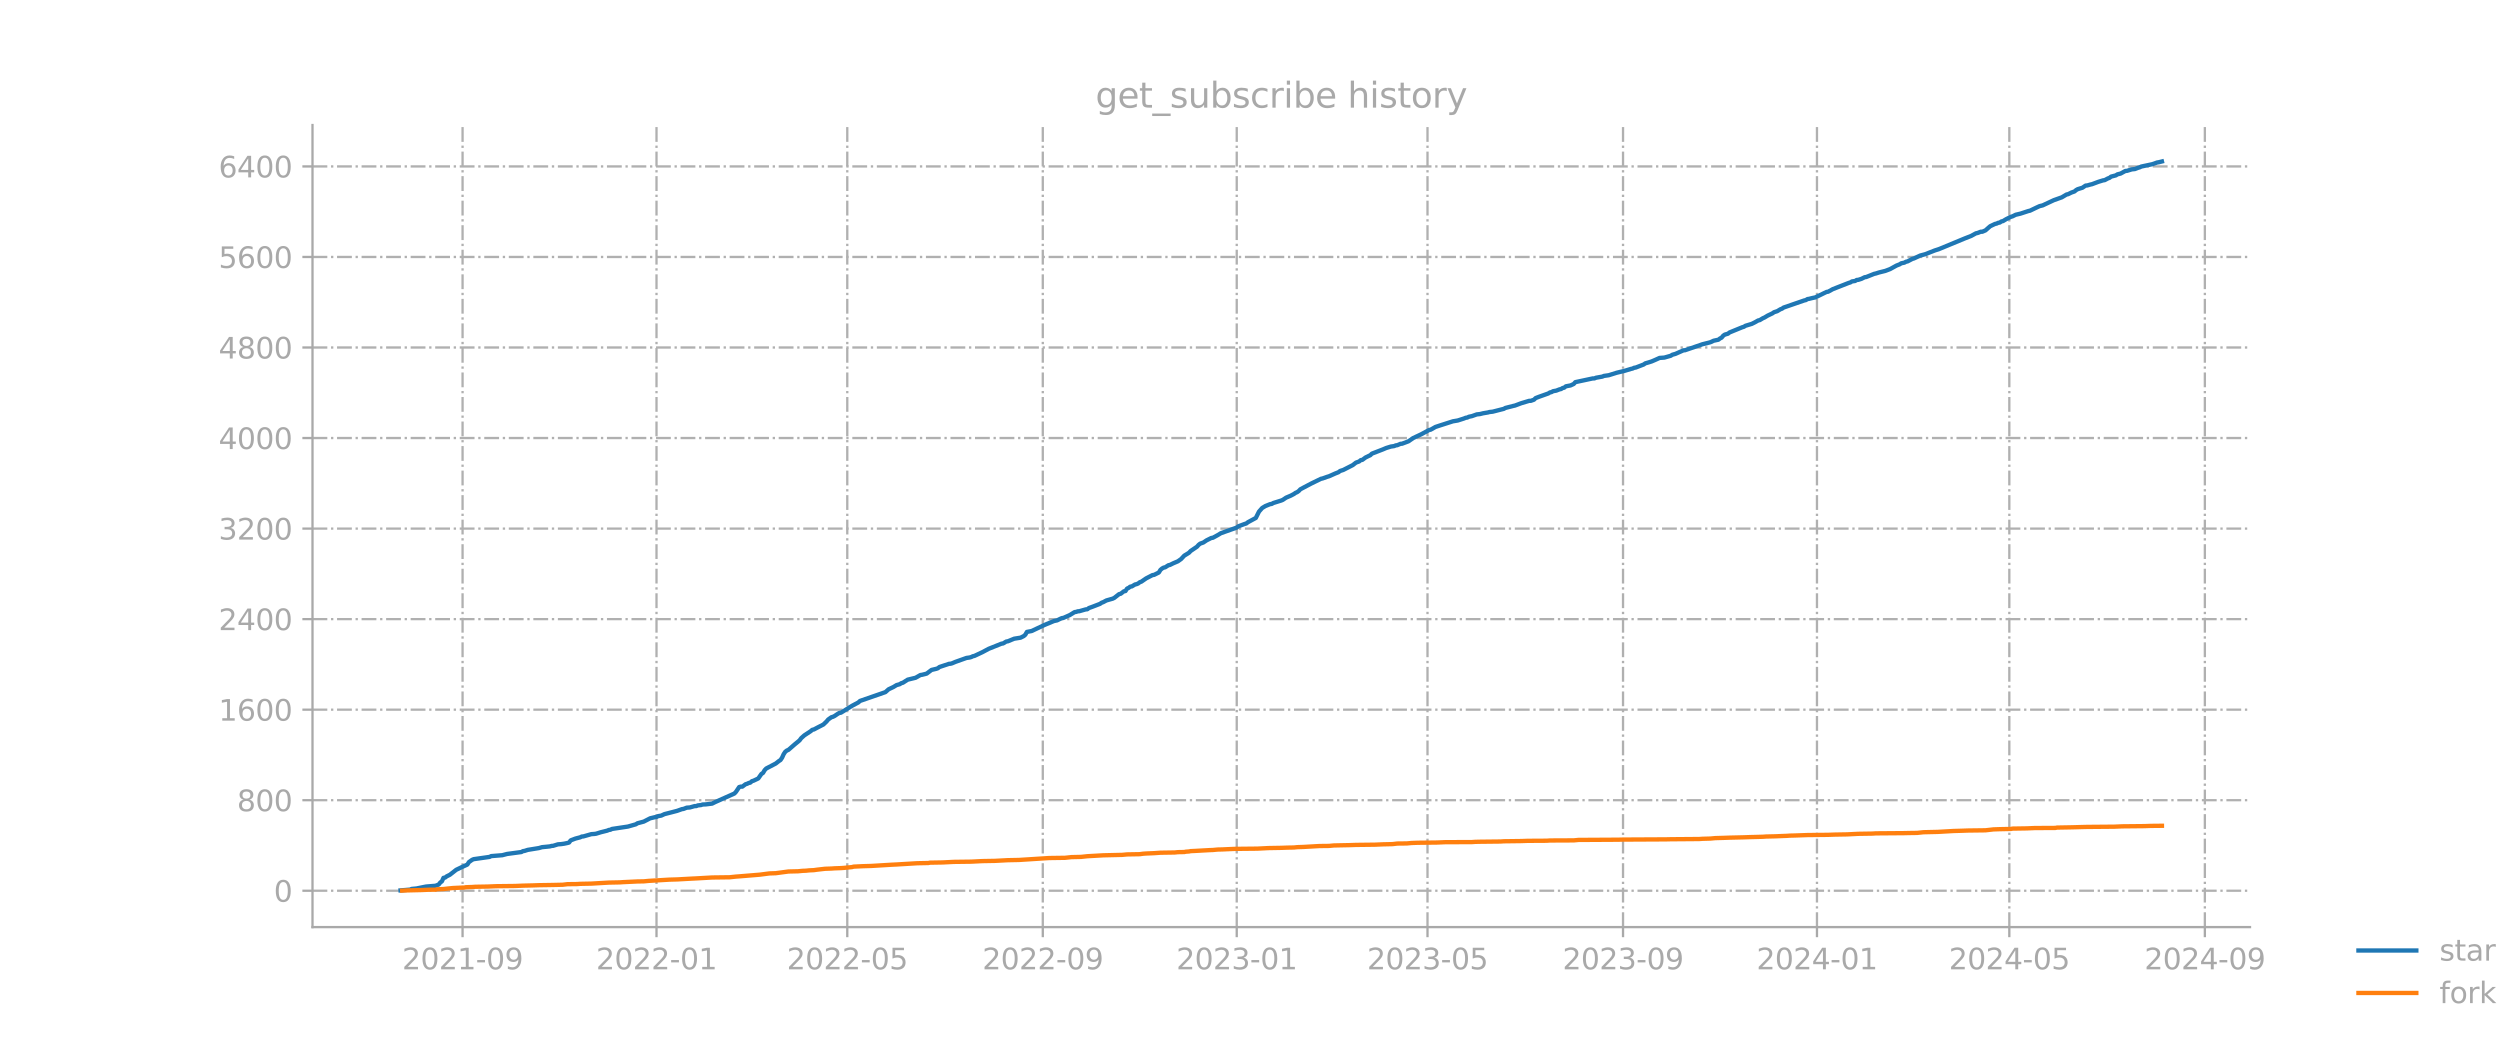 <?xml version="1.0" encoding="utf-8" standalone="no"?>
<!DOCTYPE svg PUBLIC "-//W3C//DTD SVG 1.1//EN"
  "http://www.w3.org/Graphics/SVG/1.1/DTD/svg11.dtd">
<svg xmlns:xlink="http://www.w3.org/1999/xlink" width="864pt" height="360pt" viewBox="0 0 864 360" xmlns="http://www.w3.org/2000/svg" version="1.1">
 <defs>
  <style type="text/css">*{stroke-linejoin: round; stroke-linecap: butt}</style>
 </defs>
 <g id="figure_1">
  <g id="patch_1">
   <path d="M 0 360 
L 864 360 
L 864 0 
L 0 0 
L 0 360 
z
" style="fill: none; opacity: 0"/>
  </g>
  <g id="axes_1">
   <g id="patch_2">
    <path d="M 108 320.4 
L 777.6 320.4 
L 777.6 43.2 
L 108 43.2 
L 108 320.4 
z
" style="fill: none; opacity: 0"/>
   </g>
   <g id="matplotlib.axis_1">
    <g id="xtick_1">
     <g id="line2d_1">
      <path d="M 159.863 320.4 
L 159.863 43.2 
" clip-path="url(#pe192744d15)" style="fill: none; stroke-dasharray: 5.12,1.28,0.8,1.28; stroke-dashoffset: 0; stroke: #b0b0b0; stroke-width: 0.8"/>
     </g>
     <g id="line2d_2">
      <defs>
       <path id="m6c57cf614b" d="M 0 0 
L 0 3.5 
" style="stroke: #a9a9a9; stroke-width: 0.8"/>
      </defs>
      <g>
       <use xlink:href="#m6c57cf614b" x="159.863" y="320.4" style="fill: #a9a9a9; stroke: #a9a9a9; stroke-width: 0.8"/>
      </g>
     </g>
     <g id="text_1">
      <!-- 2021-09 -->
      <g style="fill: #a9a9a9" transform="translate(138.971 334.998) scale(0.1 -0.1)">
       <defs>
        <path id="DejaVuSans-32" d="M 1228 531 
L 3431 531 
L 3431 0 
L 469 0 
L 469 531 
Q 828 903 1448 1529 
Q 2069 2156 2228 2338 
Q 2531 2678 2651 2914 
Q 2772 3150 2772 3378 
Q 2772 3750 2511 3984 
Q 2250 4219 1831 4219 
Q 1534 4219 1204 4116 
Q 875 4013 500 3803 
L 500 4441 
Q 881 4594 1212 4672 
Q 1544 4750 1819 4750 
Q 2544 4750 2975 4387 
Q 3406 4025 3406 3419 
Q 3406 3131 3298 2873 
Q 3191 2616 2906 2266 
Q 2828 2175 2409 1742 
Q 1991 1309 1228 531 
z
" transform="scale(0.016)"/>
        <path id="DejaVuSans-30" d="M 2034 4250 
Q 1547 4250 1301 3770 
Q 1056 3291 1056 2328 
Q 1056 1369 1301 889 
Q 1547 409 2034 409 
Q 2525 409 2770 889 
Q 3016 1369 3016 2328 
Q 3016 3291 2770 3770 
Q 2525 4250 2034 4250 
z
M 2034 4750 
Q 2819 4750 3233 4129 
Q 3647 3509 3647 2328 
Q 3647 1150 3233 529 
Q 2819 -91 2034 -91 
Q 1250 -91 836 529 
Q 422 1150 422 2328 
Q 422 3509 836 4129 
Q 1250 4750 2034 4750 
z
" transform="scale(0.016)"/>
        <path id="DejaVuSans-31" d="M 794 531 
L 1825 531 
L 1825 4091 
L 703 3866 
L 703 4441 
L 1819 4666 
L 2450 4666 
L 2450 531 
L 3481 531 
L 3481 0 
L 794 0 
L 794 531 
z
" transform="scale(0.016)"/>
        <path id="DejaVuSans-2d" d="M 313 2009 
L 1997 2009 
L 1997 1497 
L 313 1497 
L 313 2009 
z
" transform="scale(0.016)"/>
        <path id="DejaVuSans-39" d="M 703 97 
L 703 672 
Q 941 559 1184 500 
Q 1428 441 1663 441 
Q 2288 441 2617 861 
Q 2947 1281 2994 2138 
Q 2813 1869 2534 1725 
Q 2256 1581 1919 1581 
Q 1219 1581 811 2004 
Q 403 2428 403 3163 
Q 403 3881 828 4315 
Q 1253 4750 1959 4750 
Q 2769 4750 3195 4129 
Q 3622 3509 3622 2328 
Q 3622 1225 3098 567 
Q 2575 -91 1691 -91 
Q 1453 -91 1209 -44 
Q 966 3 703 97 
z
M 1959 2075 
Q 2384 2075 2632 2365 
Q 2881 2656 2881 3163 
Q 2881 3666 2632 3958 
Q 2384 4250 1959 4250 
Q 1534 4250 1286 3958 
Q 1038 3666 1038 3163 
Q 1038 2656 1286 2365 
Q 1534 2075 1959 2075 
z
" transform="scale(0.016)"/>
       </defs>
       <use xlink:href="#DejaVuSans-32"/>
       <use xlink:href="#DejaVuSans-30" x="63.623"/>
       <use xlink:href="#DejaVuSans-32" x="127.246"/>
       <use xlink:href="#DejaVuSans-31" x="190.869"/>
       <use xlink:href="#DejaVuSans-2d" x="254.492"/>
       <use xlink:href="#DejaVuSans-30" x="290.576"/>
       <use xlink:href="#DejaVuSans-39" x="354.199"/>
      </g>
     </g>
    </g>
    <g id="xtick_2">
     <g id="line2d_3">
      <path d="M 226.889 320.4 
L 226.889 43.2 
" clip-path="url(#pe192744d15)" style="fill: none; stroke-dasharray: 5.12,1.28,0.8,1.28; stroke-dashoffset: 0; stroke: #b0b0b0; stroke-width: 0.8"/>
     </g>
     <g id="line2d_4">
      <g>
       <use xlink:href="#m6c57cf614b" x="226.889" y="320.4" style="fill: #a9a9a9; stroke: #a9a9a9; stroke-width: 0.8"/>
      </g>
     </g>
     <g id="text_2">
      <!-- 2022-01 -->
      <g style="fill: #a9a9a9" transform="translate(205.997 334.998) scale(0.1 -0.1)">
       <use xlink:href="#DejaVuSans-32"/>
       <use xlink:href="#DejaVuSans-30" x="63.623"/>
       <use xlink:href="#DejaVuSans-32" x="127.246"/>
       <use xlink:href="#DejaVuSans-32" x="190.869"/>
       <use xlink:href="#DejaVuSans-2d" x="254.492"/>
       <use xlink:href="#DejaVuSans-30" x="290.576"/>
       <use xlink:href="#DejaVuSans-31" x="354.199"/>
      </g>
     </g>
    </g>
    <g id="xtick_3">
     <g id="line2d_5">
      <path d="M 292.816 320.4 
L 292.816 43.2 
" clip-path="url(#pe192744d15)" style="fill: none; stroke-dasharray: 5.12,1.28,0.8,1.28; stroke-dashoffset: 0; stroke: #b0b0b0; stroke-width: 0.8"/>
     </g>
     <g id="line2d_6">
      <g>
       <use xlink:href="#m6c57cf614b" x="292.816" y="320.4" style="fill: #a9a9a9; stroke: #a9a9a9; stroke-width: 0.8"/>
      </g>
     </g>
     <g id="text_3">
      <!-- 2022-05 -->
      <g style="fill: #a9a9a9" transform="translate(271.924 334.998) scale(0.1 -0.1)">
       <defs>
        <path id="DejaVuSans-35" d="M 691 4666 
L 3169 4666 
L 3169 4134 
L 1269 4134 
L 1269 2991 
Q 1406 3038 1543 3061 
Q 1681 3084 1819 3084 
Q 2600 3084 3056 2656 
Q 3513 2228 3513 1497 
Q 3513 744 3044 326 
Q 2575 -91 1722 -91 
Q 1428 -91 1123 -41 
Q 819 9 494 109 
L 494 744 
Q 775 591 1075 516 
Q 1375 441 1709 441 
Q 2250 441 2565 725 
Q 2881 1009 2881 1497 
Q 2881 1984 2565 2268 
Q 2250 2553 1709 2553 
Q 1456 2553 1204 2497 
Q 953 2441 691 2322 
L 691 4666 
z
" transform="scale(0.016)"/>
       </defs>
       <use xlink:href="#DejaVuSans-32"/>
       <use xlink:href="#DejaVuSans-30" x="63.623"/>
       <use xlink:href="#DejaVuSans-32" x="127.246"/>
       <use xlink:href="#DejaVuSans-32" x="190.869"/>
       <use xlink:href="#DejaVuSans-2d" x="254.492"/>
       <use xlink:href="#DejaVuSans-30" x="290.576"/>
       <use xlink:href="#DejaVuSans-35" x="354.199"/>
      </g>
     </g>
    </g>
    <g id="xtick_4">
     <g id="line2d_7">
      <path d="M 360.391 320.4 
L 360.391 43.2 
" clip-path="url(#pe192744d15)" style="fill: none; stroke-dasharray: 5.12,1.28,0.8,1.28; stroke-dashoffset: 0; stroke: #b0b0b0; stroke-width: 0.8"/>
     </g>
     <g id="line2d_8">
      <g>
       <use xlink:href="#m6c57cf614b" x="360.391" y="320.4" style="fill: #a9a9a9; stroke: #a9a9a9; stroke-width: 0.8"/>
      </g>
     </g>
     <g id="text_4">
      <!-- 2022-09 -->
      <g style="fill: #a9a9a9" transform="translate(339.5 334.998) scale(0.1 -0.1)">
       <use xlink:href="#DejaVuSans-32"/>
       <use xlink:href="#DejaVuSans-30" x="63.623"/>
       <use xlink:href="#DejaVuSans-32" x="127.246"/>
       <use xlink:href="#DejaVuSans-32" x="190.869"/>
       <use xlink:href="#DejaVuSans-2d" x="254.492"/>
       <use xlink:href="#DejaVuSans-30" x="290.576"/>
       <use xlink:href="#DejaVuSans-39" x="354.199"/>
      </g>
     </g>
    </g>
    <g id="xtick_5">
     <g id="line2d_9">
      <path d="M 427.417 320.4 
L 427.417 43.2 
" clip-path="url(#pe192744d15)" style="fill: none; stroke-dasharray: 5.12,1.28,0.8,1.28; stroke-dashoffset: 0; stroke: #b0b0b0; stroke-width: 0.8"/>
     </g>
     <g id="line2d_10">
      <g>
       <use xlink:href="#m6c57cf614b" x="427.417" y="320.4" style="fill: #a9a9a9; stroke: #a9a9a9; stroke-width: 0.8"/>
      </g>
     </g>
     <g id="text_5">
      <!-- 2023-01 -->
      <g style="fill: #a9a9a9" transform="translate(406.526 334.998) scale(0.1 -0.1)">
       <defs>
        <path id="DejaVuSans-33" d="M 2597 2516 
Q 3050 2419 3304 2112 
Q 3559 1806 3559 1356 
Q 3559 666 3084 287 
Q 2609 -91 1734 -91 
Q 1441 -91 1130 -33 
Q 819 25 488 141 
L 488 750 
Q 750 597 1062 519 
Q 1375 441 1716 441 
Q 2309 441 2620 675 
Q 2931 909 2931 1356 
Q 2931 1769 2642 2001 
Q 2353 2234 1838 2234 
L 1294 2234 
L 1294 2753 
L 1863 2753 
Q 2328 2753 2575 2939 
Q 2822 3125 2822 3475 
Q 2822 3834 2567 4026 
Q 2313 4219 1838 4219 
Q 1578 4219 1281 4162 
Q 984 4106 628 3988 
L 628 4550 
Q 988 4650 1302 4700 
Q 1616 4750 1894 4750 
Q 2613 4750 3031 4423 
Q 3450 4097 3450 3541 
Q 3450 3153 3228 2886 
Q 3006 2619 2597 2516 
z
" transform="scale(0.016)"/>
       </defs>
       <use xlink:href="#DejaVuSans-32"/>
       <use xlink:href="#DejaVuSans-30" x="63.623"/>
       <use xlink:href="#DejaVuSans-32" x="127.246"/>
       <use xlink:href="#DejaVuSans-33" x="190.869"/>
       <use xlink:href="#DejaVuSans-2d" x="254.492"/>
       <use xlink:href="#DejaVuSans-30" x="290.576"/>
       <use xlink:href="#DejaVuSans-31" x="354.199"/>
      </g>
     </g>
    </g>
    <g id="xtick_6">
     <g id="line2d_11">
      <path d="M 493.344 320.4 
L 493.344 43.2 
" clip-path="url(#pe192744d15)" style="fill: none; stroke-dasharray: 5.12,1.28,0.8,1.28; stroke-dashoffset: 0; stroke: #b0b0b0; stroke-width: 0.8"/>
     </g>
     <g id="line2d_12">
      <g>
       <use xlink:href="#m6c57cf614b" x="493.344" y="320.4" style="fill: #a9a9a9; stroke: #a9a9a9; stroke-width: 0.8"/>
      </g>
     </g>
     <g id="text_6">
      <!-- 2023-05 -->
      <g style="fill: #a9a9a9" transform="translate(472.453 334.998) scale(0.1 -0.1)">
       <use xlink:href="#DejaVuSans-32"/>
       <use xlink:href="#DejaVuSans-30" x="63.623"/>
       <use xlink:href="#DejaVuSans-32" x="127.246"/>
       <use xlink:href="#DejaVuSans-33" x="190.869"/>
       <use xlink:href="#DejaVuSans-2d" x="254.492"/>
       <use xlink:href="#DejaVuSans-30" x="290.576"/>
       <use xlink:href="#DejaVuSans-35" x="354.199"/>
      </g>
     </g>
    </g>
    <g id="xtick_7">
     <g id="line2d_13">
      <path d="M 560.919 320.4 
L 560.919 43.2 
" clip-path="url(#pe192744d15)" style="fill: none; stroke-dasharray: 5.12,1.28,0.8,1.28; stroke-dashoffset: 0; stroke: #b0b0b0; stroke-width: 0.8"/>
     </g>
     <g id="line2d_14">
      <g>
       <use xlink:href="#m6c57cf614b" x="560.919" y="320.4" style="fill: #a9a9a9; stroke: #a9a9a9; stroke-width: 0.8"/>
      </g>
     </g>
     <g id="text_7">
      <!-- 2023-09 -->
      <g style="fill: #a9a9a9" transform="translate(540.028 334.998) scale(0.1 -0.1)">
       <use xlink:href="#DejaVuSans-32"/>
       <use xlink:href="#DejaVuSans-30" x="63.623"/>
       <use xlink:href="#DejaVuSans-32" x="127.246"/>
       <use xlink:href="#DejaVuSans-33" x="190.869"/>
       <use xlink:href="#DejaVuSans-2d" x="254.492"/>
       <use xlink:href="#DejaVuSans-30" x="290.576"/>
       <use xlink:href="#DejaVuSans-39" x="354.199"/>
      </g>
     </g>
    </g>
    <g id="xtick_8">
     <g id="line2d_15">
      <path d="M 627.945 320.4 
L 627.945 43.2 
" clip-path="url(#pe192744d15)" style="fill: none; stroke-dasharray: 5.12,1.28,0.8,1.28; stroke-dashoffset: 0; stroke: #b0b0b0; stroke-width: 0.8"/>
     </g>
     <g id="line2d_16">
      <g>
       <use xlink:href="#m6c57cf614b" x="627.945" y="320.4" style="fill: #a9a9a9; stroke: #a9a9a9; stroke-width: 0.8"/>
      </g>
     </g>
     <g id="text_8">
      <!-- 2024-01 -->
      <g style="fill: #a9a9a9" transform="translate(607.054 334.998) scale(0.1 -0.1)">
       <defs>
        <path id="DejaVuSans-34" d="M 2419 4116 
L 825 1625 
L 2419 1625 
L 2419 4116 
z
M 2253 4666 
L 3047 4666 
L 3047 1625 
L 3713 1625 
L 3713 1100 
L 3047 1100 
L 3047 0 
L 2419 0 
L 2419 1100 
L 313 1100 
L 313 1709 
L 2253 4666 
z
" transform="scale(0.016)"/>
       </defs>
       <use xlink:href="#DejaVuSans-32"/>
       <use xlink:href="#DejaVuSans-30" x="63.623"/>
       <use xlink:href="#DejaVuSans-32" x="127.246"/>
       <use xlink:href="#DejaVuSans-34" x="190.869"/>
       <use xlink:href="#DejaVuSans-2d" x="254.492"/>
       <use xlink:href="#DejaVuSans-30" x="290.576"/>
       <use xlink:href="#DejaVuSans-31" x="354.199"/>
      </g>
     </g>
    </g>
    <g id="xtick_9">
     <g id="line2d_17">
      <path d="M 694.422 320.4 
L 694.422 43.2 
" clip-path="url(#pe192744d15)" style="fill: none; stroke-dasharray: 5.12,1.28,0.8,1.28; stroke-dashoffset: 0; stroke: #b0b0b0; stroke-width: 0.8"/>
     </g>
     <g id="line2d_18">
      <g>
       <use xlink:href="#m6c57cf614b" x="694.422" y="320.4" style="fill: #a9a9a9; stroke: #a9a9a9; stroke-width: 0.8"/>
      </g>
     </g>
     <g id="text_9">
      <!-- 2024-05 -->
      <g style="fill: #a9a9a9" transform="translate(673.531 334.998) scale(0.1 -0.1)">
       <use xlink:href="#DejaVuSans-32"/>
       <use xlink:href="#DejaVuSans-30" x="63.623"/>
       <use xlink:href="#DejaVuSans-32" x="127.246"/>
       <use xlink:href="#DejaVuSans-34" x="190.869"/>
       <use xlink:href="#DejaVuSans-2d" x="254.492"/>
       <use xlink:href="#DejaVuSans-30" x="290.576"/>
       <use xlink:href="#DejaVuSans-35" x="354.199"/>
      </g>
     </g>
    </g>
    <g id="xtick_10">
     <g id="line2d_19">
      <path d="M 761.997 320.4 
L 761.997 43.2 
" clip-path="url(#pe192744d15)" style="fill: none; stroke-dasharray: 5.12,1.28,0.8,1.28; stroke-dashoffset: 0; stroke: #b0b0b0; stroke-width: 0.8"/>
     </g>
     <g id="line2d_20">
      <g>
       <use xlink:href="#m6c57cf614b" x="761.997" y="320.4" style="fill: #a9a9a9; stroke: #a9a9a9; stroke-width: 0.8"/>
      </g>
     </g>
     <g id="text_10">
      <!-- 2024-09 -->
      <g style="fill: #a9a9a9" transform="translate(741.106 334.998) scale(0.1 -0.1)">
       <use xlink:href="#DejaVuSans-32"/>
       <use xlink:href="#DejaVuSans-30" x="63.623"/>
       <use xlink:href="#DejaVuSans-32" x="127.246"/>
       <use xlink:href="#DejaVuSans-34" x="190.869"/>
       <use xlink:href="#DejaVuSans-2d" x="254.492"/>
       <use xlink:href="#DejaVuSans-30" x="290.576"/>
       <use xlink:href="#DejaVuSans-39" x="354.199"/>
      </g>
     </g>
    </g>
   </g>
   <g id="matplotlib.axis_2">
    <g id="ytick_1">
     <g id="line2d_21">
      <path d="M 108 307.839 
L 777.6 307.839 
" clip-path="url(#pe192744d15)" style="fill: none; stroke-dasharray: 5.12,1.28,0.8,1.28; stroke-dashoffset: 0; stroke: #b0b0b0; stroke-width: 0.8"/>
     </g>
     <g id="line2d_22">
      <defs>
       <path id="mf56e2b3fa9" d="M 0 0 
L -3.5 0 
" style="stroke: #a9a9a9; stroke-width: 0.8"/>
      </defs>
      <g>
       <use xlink:href="#mf56e2b3fa9" x="108" y="307.839" style="fill: #a9a9a9; stroke: #a9a9a9; stroke-width: 0.8"/>
      </g>
     </g>
     <g id="text_11">
      <!-- 0 -->
      <g style="fill: #a9a9a9" transform="translate(94.638 311.638) scale(0.1 -0.1)">
       <use xlink:href="#DejaVuSans-30"/>
      </g>
     </g>
    </g>
    <g id="ytick_2">
     <g id="line2d_23">
      <path d="M 108 276.549 
L 777.6 276.549 
" clip-path="url(#pe192744d15)" style="fill: none; stroke-dasharray: 5.12,1.28,0.8,1.28; stroke-dashoffset: 0; stroke: #b0b0b0; stroke-width: 0.8"/>
     </g>
     <g id="line2d_24">
      <g>
       <use xlink:href="#mf56e2b3fa9" x="108" y="276.549" style="fill: #a9a9a9; stroke: #a9a9a9; stroke-width: 0.8"/>
      </g>
     </g>
     <g id="text_12">
      <!-- 800 -->
      <g style="fill: #a9a9a9" transform="translate(81.912 280.349) scale(0.1 -0.1)">
       <defs>
        <path id="DejaVuSans-38" d="M 2034 2216 
Q 1584 2216 1326 1975 
Q 1069 1734 1069 1313 
Q 1069 891 1326 650 
Q 1584 409 2034 409 
Q 2484 409 2743 651 
Q 3003 894 3003 1313 
Q 3003 1734 2745 1975 
Q 2488 2216 2034 2216 
z
M 1403 2484 
Q 997 2584 770 2862 
Q 544 3141 544 3541 
Q 544 4100 942 4425 
Q 1341 4750 2034 4750 
Q 2731 4750 3128 4425 
Q 3525 4100 3525 3541 
Q 3525 3141 3298 2862 
Q 3072 2584 2669 2484 
Q 3125 2378 3379 2068 
Q 3634 1759 3634 1313 
Q 3634 634 3220 271 
Q 2806 -91 2034 -91 
Q 1263 -91 848 271 
Q 434 634 434 1313 
Q 434 1759 690 2068 
Q 947 2378 1403 2484 
z
M 1172 3481 
Q 1172 3119 1398 2916 
Q 1625 2713 2034 2713 
Q 2441 2713 2670 2916 
Q 2900 3119 2900 3481 
Q 2900 3844 2670 4047 
Q 2441 4250 2034 4250 
Q 1625 4250 1398 4047 
Q 1172 3844 1172 3481 
z
" transform="scale(0.016)"/>
       </defs>
       <use xlink:href="#DejaVuSans-38"/>
       <use xlink:href="#DejaVuSans-30" x="63.623"/>
       <use xlink:href="#DejaVuSans-30" x="127.246"/>
      </g>
     </g>
    </g>
    <g id="ytick_3">
     <g id="line2d_25">
      <path d="M 108 245.26 
L 777.6 245.26 
" clip-path="url(#pe192744d15)" style="fill: none; stroke-dasharray: 5.12,1.28,0.8,1.28; stroke-dashoffset: 0; stroke: #b0b0b0; stroke-width: 0.8"/>
     </g>
     <g id="line2d_26">
      <g>
       <use xlink:href="#mf56e2b3fa9" x="108" y="245.26" style="fill: #a9a9a9; stroke: #a9a9a9; stroke-width: 0.8"/>
      </g>
     </g>
     <g id="text_13">
      <!-- 1600 -->
      <g style="fill: #a9a9a9" transform="translate(75.55 249.059) scale(0.1 -0.1)">
       <defs>
        <path id="DejaVuSans-36" d="M 2113 2584 
Q 1688 2584 1439 2293 
Q 1191 2003 1191 1497 
Q 1191 994 1439 701 
Q 1688 409 2113 409 
Q 2538 409 2786 701 
Q 3034 994 3034 1497 
Q 3034 2003 2786 2293 
Q 2538 2584 2113 2584 
z
M 3366 4563 
L 3366 3988 
Q 3128 4100 2886 4159 
Q 2644 4219 2406 4219 
Q 1781 4219 1451 3797 
Q 1122 3375 1075 2522 
Q 1259 2794 1537 2939 
Q 1816 3084 2150 3084 
Q 2853 3084 3261 2657 
Q 3669 2231 3669 1497 
Q 3669 778 3244 343 
Q 2819 -91 2113 -91 
Q 1303 -91 875 529 
Q 447 1150 447 2328 
Q 447 3434 972 4092 
Q 1497 4750 2381 4750 
Q 2619 4750 2861 4703 
Q 3103 4656 3366 4563 
z
" transform="scale(0.016)"/>
       </defs>
       <use xlink:href="#DejaVuSans-31"/>
       <use xlink:href="#DejaVuSans-36" x="63.623"/>
       <use xlink:href="#DejaVuSans-30" x="127.246"/>
       <use xlink:href="#DejaVuSans-30" x="190.869"/>
      </g>
     </g>
    </g>
    <g id="ytick_4">
     <g id="line2d_27">
      <path d="M 108 213.97 
L 777.6 213.97 
" clip-path="url(#pe192744d15)" style="fill: none; stroke-dasharray: 5.12,1.28,0.8,1.28; stroke-dashoffset: 0; stroke: #b0b0b0; stroke-width: 0.8"/>
     </g>
     <g id="line2d_28">
      <g>
       <use xlink:href="#mf56e2b3fa9" x="108" y="213.97" style="fill: #a9a9a9; stroke: #a9a9a9; stroke-width: 0.8"/>
      </g>
     </g>
     <g id="text_14">
      <!-- 2400 -->
      <g style="fill: #a9a9a9" transform="translate(75.55 217.769) scale(0.1 -0.1)">
       <use xlink:href="#DejaVuSans-32"/>
       <use xlink:href="#DejaVuSans-34" x="63.623"/>
       <use xlink:href="#DejaVuSans-30" x="127.246"/>
       <use xlink:href="#DejaVuSans-30" x="190.869"/>
      </g>
     </g>
    </g>
    <g id="ytick_5">
     <g id="line2d_29">
      <path d="M 108 182.68 
L 777.6 182.68 
" clip-path="url(#pe192744d15)" style="fill: none; stroke-dasharray: 5.12,1.28,0.8,1.28; stroke-dashoffset: 0; stroke: #b0b0b0; stroke-width: 0.8"/>
     </g>
     <g id="line2d_30">
      <g>
       <use xlink:href="#mf56e2b3fa9" x="108" y="182.68" style="fill: #a9a9a9; stroke: #a9a9a9; stroke-width: 0.8"/>
      </g>
     </g>
     <g id="text_15">
      <!-- 3200 -->
      <g style="fill: #a9a9a9" transform="translate(75.55 186.479) scale(0.1 -0.1)">
       <use xlink:href="#DejaVuSans-33"/>
       <use xlink:href="#DejaVuSans-32" x="63.623"/>
       <use xlink:href="#DejaVuSans-30" x="127.246"/>
       <use xlink:href="#DejaVuSans-30" x="190.869"/>
      </g>
     </g>
    </g>
    <g id="ytick_6">
     <g id="line2d_31">
      <path d="M 108 151.39 
L 777.6 151.39 
" clip-path="url(#pe192744d15)" style="fill: none; stroke-dasharray: 5.12,1.28,0.8,1.28; stroke-dashoffset: 0; stroke: #b0b0b0; stroke-width: 0.8"/>
     </g>
     <g id="line2d_32">
      <g>
       <use xlink:href="#mf56e2b3fa9" x="108" y="151.39" style="fill: #a9a9a9; stroke: #a9a9a9; stroke-width: 0.8"/>
      </g>
     </g>
     <g id="text_16">
      <!-- 4000 -->
      <g style="fill: #a9a9a9" transform="translate(75.55 155.189) scale(0.1 -0.1)">
       <use xlink:href="#DejaVuSans-34"/>
       <use xlink:href="#DejaVuSans-30" x="63.623"/>
       <use xlink:href="#DejaVuSans-30" x="127.246"/>
       <use xlink:href="#DejaVuSans-30" x="190.869"/>
      </g>
     </g>
    </g>
    <g id="ytick_7">
     <g id="line2d_33">
      <path d="M 108 120.1 
L 777.6 120.1 
" clip-path="url(#pe192744d15)" style="fill: none; stroke-dasharray: 5.12,1.28,0.8,1.28; stroke-dashoffset: 0; stroke: #b0b0b0; stroke-width: 0.8"/>
     </g>
     <g id="line2d_34">
      <g>
       <use xlink:href="#mf56e2b3fa9" x="108" y="120.1" style="fill: #a9a9a9; stroke: #a9a9a9; stroke-width: 0.8"/>
      </g>
     </g>
     <g id="text_17">
      <!-- 4800 -->
      <g style="fill: #a9a9a9" transform="translate(75.55 123.9) scale(0.1 -0.1)">
       <use xlink:href="#DejaVuSans-34"/>
       <use xlink:href="#DejaVuSans-38" x="63.623"/>
       <use xlink:href="#DejaVuSans-30" x="127.246"/>
       <use xlink:href="#DejaVuSans-30" x="190.869"/>
      </g>
     </g>
    </g>
    <g id="ytick_8">
     <g id="line2d_35">
      <path d="M 108 88.811 
L 777.6 88.811 
" clip-path="url(#pe192744d15)" style="fill: none; stroke-dasharray: 5.12,1.28,0.8,1.28; stroke-dashoffset: 0; stroke: #b0b0b0; stroke-width: 0.8"/>
     </g>
     <g id="line2d_36">
      <g>
       <use xlink:href="#mf56e2b3fa9" x="108" y="88.811" style="fill: #a9a9a9; stroke: #a9a9a9; stroke-width: 0.8"/>
      </g>
     </g>
     <g id="text_18">
      <!-- 5600 -->
      <g style="fill: #a9a9a9" transform="translate(75.55 92.61) scale(0.1 -0.1)">
       <use xlink:href="#DejaVuSans-35"/>
       <use xlink:href="#DejaVuSans-36" x="63.623"/>
       <use xlink:href="#DejaVuSans-30" x="127.246"/>
       <use xlink:href="#DejaVuSans-30" x="190.869"/>
      </g>
     </g>
    </g>
    <g id="ytick_9">
     <g id="line2d_37">
      <path d="M 108 57.521 
L 777.6 57.521 
" clip-path="url(#pe192744d15)" style="fill: none; stroke-dasharray: 5.12,1.28,0.8,1.28; stroke-dashoffset: 0; stroke: #b0b0b0; stroke-width: 0.8"/>
     </g>
     <g id="line2d_38">
      <g>
       <use xlink:href="#mf56e2b3fa9" x="108" y="57.521" style="fill: #a9a9a9; stroke: #a9a9a9; stroke-width: 0.8"/>
      </g>
     </g>
     <g id="text_19">
      <!-- 6400 -->
      <g style="fill: #a9a9a9" transform="translate(75.55 61.32) scale(0.1 -0.1)">
       <use xlink:href="#DejaVuSans-36"/>
       <use xlink:href="#DejaVuSans-34" x="63.623"/>
       <use xlink:href="#DejaVuSans-30" x="127.246"/>
       <use xlink:href="#DejaVuSans-30" x="190.869"/>
      </g>
     </g>
    </g>
   </g>
   <g id="line2d_39">
    <path d="M 138.436 307.722 
L 141.733 307.448 
L 142.282 307.213 
L 143.93 307.057 
L 147.227 306.392 
L 150.523 306.118 
L 151.622 305.688 
L 152.171 304.984 
L 152.721 304.593 
L 153.27 303.38 
L 153.819 303.302 
L 154.369 302.872 
L 155.468 302.324 
L 157.665 300.603 
L 159.863 299.547 
L 161.511 298.804 
L 162.06 297.944 
L 163.159 297.161 
L 163.708 296.927 
L 169.202 296.145 
L 169.752 295.871 
L 173.598 295.558 
L 175.246 295.128 
L 180.19 294.463 
L 180.74 294.15 
L 181.289 294.072 
L 182.388 293.72 
L 186.234 293.094 
L 187.332 292.781 
L 188.981 292.624 
L 190.079 292.507 
L 190.629 292.351 
L 191.178 292.312 
L 192.826 291.803 
L 193.925 291.725 
L 195.024 291.568 
L 196.123 291.334 
L 196.672 291.177 
L 197.221 290.434 
L 198.87 289.808 
L 200.518 289.378 
L 201.067 289.104 
L 201.617 289.065 
L 204.364 288.283 
L 205.462 288.205 
L 206.012 288.127 
L 207.66 287.618 
L 209.857 287.071 
L 210.407 286.836 
L 210.956 286.758 
L 211.506 286.484 
L 217 285.662 
L 219.747 284.88 
L 220.296 284.528 
L 222.493 283.942 
L 224.691 282.807 
L 226.339 282.416 
L 226.889 282.338 
L 227.438 282.064 
L 228.537 281.869 
L 229.636 281.36 
L 232.383 280.656 
L 234.031 280.226 
L 235.679 279.639 
L 236.228 279.561 
L 237.327 279.131 
L 238.426 279.053 
L 240.074 278.583 
L 240.623 278.583 
L 241.173 278.349 
L 242.272 278.231 
L 242.821 278.036 
L 243.92 277.996 
L 246.117 277.723 
L 247.216 277.175 
L 253.809 274.242 
L 254.358 273.655 
L 255.457 272.012 
L 256.006 271.856 
L 256.556 271.856 
L 257.655 271.035 
L 258.204 270.878 
L 258.753 270.604 
L 259.303 270.487 
L 259.852 269.978 
L 260.402 269.822 
L 262.05 269.04 
L 263.149 267.475 
L 263.698 267.123 
L 264.247 266.185 
L 264.797 265.598 
L 268.093 263.877 
L 269.192 263.017 
L 269.741 262.665 
L 270.291 261.843 
L 270.84 260.631 
L 271.389 259.809 
L 271.939 259.379 
L 272.488 259.144 
L 274.686 257.228 
L 275.785 256.328 
L 276.334 255.859 
L 276.883 255.116 
L 277.982 254.138 
L 280.18 252.691 
L 280.729 252.222 
L 281.279 252.104 
L 282.377 251.518 
L 284.575 250.383 
L 285.674 249.327 
L 286.223 248.662 
L 287.322 247.88 
L 287.871 247.724 
L 288.421 247.45 
L 289.519 246.707 
L 290.069 246.394 
L 290.618 246.316 
L 294.464 243.93 
L 296.662 242.756 
L 297.211 242.248 
L 306.001 239.197 
L 307.1 238.219 
L 308.748 237.437 
L 309.847 236.772 
L 310.946 236.459 
L 311.495 236.107 
L 312.045 235.951 
L 313.693 234.895 
L 316.44 234.23 
L 318.088 233.291 
L 318.637 233.213 
L 319.736 232.939 
L 320.285 232.783 
L 321.934 231.531 
L 323.582 231.14 
L 324.131 230.944 
L 324.681 230.514 
L 327.977 229.419 
L 328.526 229.38 
L 329.076 229.224 
L 330.174 228.754 
L 334.02 227.385 
L 335.119 227.229 
L 335.668 227.072 
L 336.218 226.799 
L 336.767 226.681 
L 339.514 225.391 
L 341.712 224.217 
L 346.107 222.457 
L 346.656 222.379 
L 347.755 221.714 
L 348.304 221.636 
L 350.502 220.736 
L 352.7 220.384 
L 353.798 219.837 
L 354.348 219.367 
L 354.897 218.389 
L 356.545 218.077 
L 360.94 216.004 
L 364.237 214.635 
L 365.336 214.4 
L 366.434 213.852 
L 366.984 213.618 
L 367.533 213.54 
L 369.731 212.562 
L 371.379 211.545 
L 371.928 211.467 
L 372.478 211.271 
L 373.027 211.232 
L 375.225 210.606 
L 375.774 210.567 
L 376.323 210.137 
L 377.422 209.746 
L 380.169 208.69 
L 380.719 208.299 
L 381.268 208.103 
L 382.367 207.516 
L 384.564 206.89 
L 385.114 206.617 
L 386.762 205.326 
L 387.311 205.209 
L 388.41 204.348 
L 388.96 204.27 
L 389.509 203.409 
L 390.058 203.175 
L 390.608 202.745 
L 391.157 202.666 
L 392.256 202.001 
L 392.805 201.884 
L 393.355 201.649 
L 393.904 201.219 
L 394.453 201.024 
L 396.102 199.889 
L 398.299 198.755 
L 398.849 198.677 
L 400.497 197.856 
L 401.046 196.956 
L 401.596 196.487 
L 402.145 196.174 
L 402.694 196.056 
L 403.793 195.352 
L 404.343 195.235 
L 405.441 194.687 
L 407.089 193.983 
L 408.188 193.201 
L 409.287 192.028 
L 410.386 191.363 
L 410.935 191.011 
L 411.485 190.424 
L 413.682 188.938 
L 414.232 188.312 
L 414.781 187.882 
L 415.88 187.491 
L 416.979 186.748 
L 418.627 185.926 
L 419.176 185.848 
L 420.824 184.949 
L 421.923 184.284 
L 427.417 182.328 
L 427.966 181.898 
L 430.164 181.076 
L 430.713 180.92 
L 431.263 180.49 
L 434.01 179.003 
L 435.108 176.813 
L 436.207 175.562 
L 437.306 174.897 
L 438.954 174.232 
L 439.504 174.154 
L 440.053 173.841 
L 442.8 172.98 
L 443.349 172.746 
L 444.448 172.002 
L 446.096 171.298 
L 447.195 170.712 
L 447.745 170.321 
L 448.294 170.086 
L 448.843 169.695 
L 449.393 169.108 
L 450.491 168.521 
L 453.238 167.074 
L 456.535 165.471 
L 457.084 165.353 
L 458.732 164.767 
L 459.282 164.61 
L 461.479 163.632 
L 462.578 163.202 
L 463.128 162.772 
L 464.226 162.42 
L 467.523 160.738 
L 468.621 159.878 
L 469.72 159.486 
L 470.27 159.017 
L 470.819 158.939 
L 471.918 158.118 
L 473.017 157.57 
L 473.566 157.335 
L 474.115 156.788 
L 477.961 155.301 
L 479.06 154.832 
L 480.708 154.324 
L 481.807 154.167 
L 482.356 153.933 
L 482.906 153.854 
L 484.004 153.385 
L 484.554 153.346 
L 486.751 152.525 
L 488.4 151.39 
L 491.147 150.1 
L 493.894 148.613 
L 494.443 148.496 
L 496.091 147.557 
L 497.739 147.01 
L 498.838 146.658 
L 501.036 145.954 
L 502.134 145.602 
L 503.783 145.328 
L 505.98 144.624 
L 506.53 144.389 
L 507.079 144.311 
L 507.628 144.037 
L 508.727 143.802 
L 510.375 143.216 
L 511.474 143.098 
L 512.573 142.825 
L 514.221 142.551 
L 514.77 142.394 
L 515.869 142.277 
L 518.616 141.573 
L 519.715 141.299 
L 520.264 140.986 
L 523.011 140.282 
L 523.561 140.165 
L 525.758 139.344 
L 528.505 138.522 
L 529.055 138.522 
L 530.153 138.131 
L 530.703 137.584 
L 531.802 137.153 
L 535.098 135.98 
L 535.647 135.628 
L 536.197 135.511 
L 536.746 135.198 
L 537.845 135.002 
L 538.944 134.572 
L 539.493 134.455 
L 540.043 134.103 
L 540.592 133.985 
L 541.141 133.516 
L 542.789 133.203 
L 543.888 132.695 
L 544.438 132.069 
L 545.536 131.834 
L 550.481 130.778 
L 551.03 130.778 
L 551.58 130.543 
L 553.777 130.152 
L 554.327 129.918 
L 555.975 129.683 
L 558.722 128.823 
L 561.469 128.158 
L 563.666 127.493 
L 564.216 127.375 
L 564.765 127.102 
L 565.315 127.023 
L 568.062 125.967 
L 568.611 125.576 
L 569.71 125.263 
L 570.809 124.911 
L 571.907 124.442 
L 573.555 123.699 
L 575.204 123.581 
L 577.401 122.956 
L 577.951 122.604 
L 579.049 122.291 
L 581.796 121.078 
L 582.346 121.039 
L 588.389 118.966 
L 590.587 118.419 
L 591.136 118.262 
L 592.235 117.754 
L 593.334 117.519 
L 593.883 117.402 
L 594.432 116.972 
L 594.982 116.698 
L 595.531 116.033 
L 596.081 115.642 
L 597.179 115.329 
L 597.729 114.899 
L 602.124 113.099 
L 602.673 112.943 
L 603.223 112.591 
L 605.42 111.926 
L 606.519 111.378 
L 607.618 110.753 
L 608.167 110.635 
L 609.266 109.97 
L 609.815 109.736 
L 610.914 109.071 
L 612.562 108.289 
L 613.112 107.897 
L 614.211 107.545 
L 615.309 106.881 
L 615.859 106.685 
L 616.408 106.294 
L 623.55 103.83 
L 624.1 103.712 
L 624.649 103.36 
L 625.198 103.282 
L 626.297 103.008 
L 627.396 102.774 
L 631.242 100.896 
L 631.791 100.818 
L 633.439 99.919 
L 636.736 98.628 
L 638.933 97.767 
L 639.483 97.611 
L 640.032 97.259 
L 641.131 97.102 
L 641.68 96.75 
L 642.23 96.711 
L 643.328 96.359 
L 644.427 95.812 
L 644.977 95.734 
L 647.724 94.638 
L 648.273 94.521 
L 649.372 94.169 
L 650.47 93.895 
L 651.569 93.622 
L 653.217 92.996 
L 655.415 91.783 
L 656.514 91.353 
L 657.063 91.001 
L 658.162 90.766 
L 658.711 90.453 
L 659.261 90.336 
L 660.909 89.476 
L 661.458 89.319 
L 663.656 88.302 
L 665.304 87.872 
L 668.6 86.581 
L 670.249 86.034 
L 679.039 82.396 
L 681.236 81.536 
L 682.885 80.636 
L 683.434 80.519 
L 684.533 80.089 
L 685.082 80.089 
L 686.181 79.619 
L 687.28 78.642 
L 687.829 78.172 
L 689.477 77.39 
L 690.027 77.273 
L 690.576 76.999 
L 691.126 76.921 
L 691.675 76.529 
L 692.224 76.412 
L 693.323 75.747 
L 694.971 74.926 
L 695.521 74.769 
L 696.619 74.222 
L 698.268 73.831 
L 701.015 72.931 
L 701.564 72.814 
L 703.762 71.758 
L 704.86 71.249 
L 705.959 70.976 
L 709.805 69.176 
L 712.552 68.199 
L 714.2 67.221 
L 714.749 67.103 
L 715.848 66.556 
L 716.947 66.165 
L 717.496 65.695 
L 718.046 65.382 
L 719.694 64.874 
L 720.793 64.131 
L 721.342 64.092 
L 722.441 63.779 
L 722.99 63.662 
L 725.188 62.84 
L 726.836 62.332 
L 727.385 62.254 
L 728.484 61.667 
L 729.034 61.471 
L 729.583 61.041 
L 731.231 60.611 
L 731.781 60.259 
L 732.879 59.985 
L 734.528 59.085 
L 735.077 59.046 
L 736.725 58.538 
L 737.824 58.421 
L 738.923 57.99 
L 739.472 57.834 
L 740.022 57.56 
L 743.867 56.739 
L 745.515 56.152 
L 746.065 56.074 
L 747.164 55.8 
L 747.164 55.8 
" clip-path="url(#pe192744d15)" style="fill: none; stroke: #1f77b4; stroke-width: 1.5; stroke-linecap: square"/>
   </g>
   <g id="line2d_40">
    <path d="M 138.986 307.8 
L 140.634 307.722 
L 142.282 307.683 
L 145.578 307.604 
L 148.325 307.487 
L 150.523 307.487 
L 151.072 307.331 
L 153.27 307.252 
L 154.918 307.057 
L 156.566 306.9 
L 159.863 306.744 
L 160.412 306.744 
L 160.961 306.627 
L 163.159 306.548 
L 164.258 306.47 
L 168.653 306.392 
L 171.4 306.275 
L 177.993 306.196 
L 180.74 306.079 
L 184.036 306.001 
L 186.234 305.923 
L 191.178 305.844 
L 192.826 305.805 
L 194.474 305.766 
L 196.123 305.571 
L 199.419 305.531 
L 200.518 305.453 
L 204.364 305.375 
L 210.407 305.023 
L 214.253 304.945 
L 215.351 304.867 
L 217 304.788 
L 220.296 304.632 
L 222.493 304.593 
L 224.142 304.436 
L 231.284 304.006 
L 234.031 303.928 
L 238.975 303.654 
L 240.623 303.576 
L 246.117 303.263 
L 252.161 303.185 
L 254.358 302.95 
L 255.457 302.872 
L 262.599 302.285 
L 265.896 301.855 
L 268.093 301.777 
L 272.488 301.19 
L 275.785 301.112 
L 277.433 300.955 
L 278.532 300.916 
L 279.63 300.799 
L 281.279 300.721 
L 282.377 300.564 
L 285.124 300.251 
L 287.322 300.173 
L 288.421 300.095 
L 290.618 300.017 
L 291.717 299.938 
L 294.464 299.665 
L 295.013 299.508 
L 298.31 299.352 
L 301.057 299.274 
L 308.199 298.843 
L 309.847 298.765 
L 316.989 298.335 
L 320.835 298.257 
L 321.384 298.139 
L 325.779 298.061 
L 329.625 297.865 
L 335.668 297.787 
L 339.514 297.592 
L 343.909 297.513 
L 348.304 297.279 
L 352.15 297.201 
L 362.589 296.536 
L 368.083 296.457 
L 370.28 296.223 
L 371.928 296.184 
L 373.577 296.145 
L 375.774 295.91 
L 381.268 295.597 
L 384.564 295.519 
L 386.213 295.48 
L 387.861 295.441 
L 389.509 295.284 
L 393.904 295.206 
L 395.003 295.049 
L 396.102 294.971 
L 398.849 294.854 
L 399.947 294.776 
L 401.046 294.697 
L 405.991 294.619 
L 407.089 294.502 
L 409.287 294.463 
L 409.836 294.345 
L 410.935 294.267 
L 411.485 294.15 
L 413.133 294.072 
L 418.077 293.798 
L 419.176 293.759 
L 420.824 293.602 
L 422.472 293.563 
L 424.121 293.485 
L 426.868 293.368 
L 434.559 293.289 
L 438.405 293.094 
L 442.8 293.016 
L 444.998 292.937 
L 447.195 292.898 
L 448.294 292.781 
L 450.491 292.703 
L 455.985 292.39 
L 459.282 292.351 
L 460.93 292.194 
L 462.578 292.155 
L 466.424 292.077 
L 468.621 291.999 
L 475.214 291.92 
L 477.961 291.803 
L 481.257 291.725 
L 482.906 291.529 
L 486.202 291.49 
L 487.85 291.334 
L 490.048 291.256 
L 496.64 291.177 
L 499.387 291.06 
L 508.727 291.021 
L 509.826 290.943 
L 511.474 290.904 
L 518.616 290.825 
L 519.715 290.747 
L 525.758 290.669 
L 527.956 290.591 
L 534.549 290.552 
L 535.647 290.473 
L 543.888 290.434 
L 545.536 290.278 
L 559.271 290.2 
L 560.919 290.16 
L 575.753 290.082 
L 577.401 290.043 
L 587.29 289.965 
L 588.389 289.887 
L 591.136 289.808 
L 592.784 289.652 
L 595.531 289.574 
L 597.729 289.495 
L 601.025 289.417 
L 602.673 289.378 
L 604.871 289.3 
L 606.519 289.261 
L 609.266 289.183 
L 610.365 289.104 
L 613.661 289.026 
L 616.408 288.909 
L 617.507 288.87 
L 618.606 288.791 
L 620.254 288.752 
L 622.451 288.674 
L 624.649 288.596 
L 631.791 288.518 
L 633.989 288.439 
L 638.384 288.361 
L 642.23 288.166 
L 647.174 288.087 
L 648.273 288.009 
L 658.162 287.931 
L 659.81 287.892 
L 662.557 287.853 
L 664.755 287.618 
L 666.403 287.579 
L 669.699 287.501 
L 675.193 287.188 
L 677.94 287.11 
L 680.138 287.031 
L 686.181 286.953 
L 688.928 286.64 
L 691.126 286.562 
L 694.971 286.484 
L 695.521 286.367 
L 700.465 286.288 
L 703.212 286.171 
L 710.354 286.132 
L 710.904 286.014 
L 715.299 285.936 
L 716.947 285.897 
L 719.694 285.819 
L 721.342 285.78 
L 730.682 285.702 
L 733.429 285.584 
L 741.12 285.506 
L 743.318 285.428 
L 747.164 285.389 
L 747.164 285.389 
" clip-path="url(#pe192744d15)" style="fill: none; stroke: #ff7f0e; stroke-width: 1.5; stroke-linecap: square"/>
   </g>
   <g id="patch_3">
    <path d="M 108 320.4 
L 108 43.2 
" style="fill: none; stroke: #a9a9a9; stroke-width: 0.8; stroke-linejoin: miter; stroke-linecap: square"/>
   </g>
   <g id="patch_4">
    <path d="M 777.6 320.4 
L 777.6 43.2 
" style="fill: none"/>
   </g>
   <g id="patch_5">
    <path d="M 108 320.4 
L 777.6 320.4 
" style="fill: none; stroke: #a9a9a9; stroke-width: 0.8; stroke-linejoin: miter; stroke-linecap: square"/>
   </g>
   <g id="patch_6">
    <path d="M 108 43.2 
L 777.6 43.2 
" style="fill: none"/>
   </g>
   <g id="text_20">
    <!-- get_subscribe history -->
    <g style="fill: #a9a9a9" transform="translate(378.608 37.2) scale(0.12 -0.12)">
     <defs>
      <path id="DejaVuSans-67" d="M 2906 1791 
Q 2906 2416 2648 2759 
Q 2391 3103 1925 3103 
Q 1463 3103 1205 2759 
Q 947 2416 947 1791 
Q 947 1169 1205 825 
Q 1463 481 1925 481 
Q 2391 481 2648 825 
Q 2906 1169 2906 1791 
z
M 3481 434 
Q 3481 -459 3084 -895 
Q 2688 -1331 1869 -1331 
Q 1566 -1331 1297 -1286 
Q 1028 -1241 775 -1147 
L 775 -588 
Q 1028 -725 1275 -790 
Q 1522 -856 1778 -856 
Q 2344 -856 2625 -561 
Q 2906 -266 2906 331 
L 2906 616 
Q 2728 306 2450 153 
Q 2172 0 1784 0 
Q 1141 0 747 490 
Q 353 981 353 1791 
Q 353 2603 747 3093 
Q 1141 3584 1784 3584 
Q 2172 3584 2450 3431 
Q 2728 3278 2906 2969 
L 2906 3500 
L 3481 3500 
L 3481 434 
z
" transform="scale(0.016)"/>
      <path id="DejaVuSans-65" d="M 3597 1894 
L 3597 1613 
L 953 1613 
Q 991 1019 1311 708 
Q 1631 397 2203 397 
Q 2534 397 2845 478 
Q 3156 559 3463 722 
L 3463 178 
Q 3153 47 2828 -22 
Q 2503 -91 2169 -91 
Q 1331 -91 842 396 
Q 353 884 353 1716 
Q 353 2575 817 3079 
Q 1281 3584 2069 3584 
Q 2775 3584 3186 3129 
Q 3597 2675 3597 1894 
z
M 3022 2063 
Q 3016 2534 2758 2815 
Q 2500 3097 2075 3097 
Q 1594 3097 1305 2825 
Q 1016 2553 972 2059 
L 3022 2063 
z
" transform="scale(0.016)"/>
      <path id="DejaVuSans-74" d="M 1172 4494 
L 1172 3500 
L 2356 3500 
L 2356 3053 
L 1172 3053 
L 1172 1153 
Q 1172 725 1289 603 
Q 1406 481 1766 481 
L 2356 481 
L 2356 0 
L 1766 0 
Q 1100 0 847 248 
Q 594 497 594 1153 
L 594 3053 
L 172 3053 
L 172 3500 
L 594 3500 
L 594 4494 
L 1172 4494 
z
" transform="scale(0.016)"/>
      <path id="DejaVuSans-5f" d="M 3263 -1063 
L 3263 -1509 
L -63 -1509 
L -63 -1063 
L 3263 -1063 
z
" transform="scale(0.016)"/>
      <path id="DejaVuSans-73" d="M 2834 3397 
L 2834 2853 
Q 2591 2978 2328 3040 
Q 2066 3103 1784 3103 
Q 1356 3103 1142 2972 
Q 928 2841 928 2578 
Q 928 2378 1081 2264 
Q 1234 2150 1697 2047 
L 1894 2003 
Q 2506 1872 2764 1633 
Q 3022 1394 3022 966 
Q 3022 478 2636 193 
Q 2250 -91 1575 -91 
Q 1294 -91 989 -36 
Q 684 19 347 128 
L 347 722 
Q 666 556 975 473 
Q 1284 391 1588 391 
Q 1994 391 2212 530 
Q 2431 669 2431 922 
Q 2431 1156 2273 1281 
Q 2116 1406 1581 1522 
L 1381 1569 
Q 847 1681 609 1914 
Q 372 2147 372 2553 
Q 372 3047 722 3315 
Q 1072 3584 1716 3584 
Q 2034 3584 2315 3537 
Q 2597 3491 2834 3397 
z
" transform="scale(0.016)"/>
      <path id="DejaVuSans-75" d="M 544 1381 
L 544 3500 
L 1119 3500 
L 1119 1403 
Q 1119 906 1312 657 
Q 1506 409 1894 409 
Q 2359 409 2629 706 
Q 2900 1003 2900 1516 
L 2900 3500 
L 3475 3500 
L 3475 0 
L 2900 0 
L 2900 538 
Q 2691 219 2414 64 
Q 2138 -91 1772 -91 
Q 1169 -91 856 284 
Q 544 659 544 1381 
z
M 1991 3584 
L 1991 3584 
z
" transform="scale(0.016)"/>
      <path id="DejaVuSans-62" d="M 3116 1747 
Q 3116 2381 2855 2742 
Q 2594 3103 2138 3103 
Q 1681 3103 1420 2742 
Q 1159 2381 1159 1747 
Q 1159 1113 1420 752 
Q 1681 391 2138 391 
Q 2594 391 2855 752 
Q 3116 1113 3116 1747 
z
M 1159 2969 
Q 1341 3281 1617 3432 
Q 1894 3584 2278 3584 
Q 2916 3584 3314 3078 
Q 3713 2572 3713 1747 
Q 3713 922 3314 415 
Q 2916 -91 2278 -91 
Q 1894 -91 1617 61 
Q 1341 213 1159 525 
L 1159 0 
L 581 0 
L 581 4863 
L 1159 4863 
L 1159 2969 
z
" transform="scale(0.016)"/>
      <path id="DejaVuSans-63" d="M 3122 3366 
L 3122 2828 
Q 2878 2963 2633 3030 
Q 2388 3097 2138 3097 
Q 1578 3097 1268 2742 
Q 959 2388 959 1747 
Q 959 1106 1268 751 
Q 1578 397 2138 397 
Q 2388 397 2633 464 
Q 2878 531 3122 666 
L 3122 134 
Q 2881 22 2623 -34 
Q 2366 -91 2075 -91 
Q 1284 -91 818 406 
Q 353 903 353 1747 
Q 353 2603 823 3093 
Q 1294 3584 2113 3584 
Q 2378 3584 2631 3529 
Q 2884 3475 3122 3366 
z
" transform="scale(0.016)"/>
      <path id="DejaVuSans-72" d="M 2631 2963 
Q 2534 3019 2420 3045 
Q 2306 3072 2169 3072 
Q 1681 3072 1420 2755 
Q 1159 2438 1159 1844 
L 1159 0 
L 581 0 
L 581 3500 
L 1159 3500 
L 1159 2956 
Q 1341 3275 1631 3429 
Q 1922 3584 2338 3584 
Q 2397 3584 2469 3576 
Q 2541 3569 2628 3553 
L 2631 2963 
z
" transform="scale(0.016)"/>
      <path id="DejaVuSans-69" d="M 603 3500 
L 1178 3500 
L 1178 0 
L 603 0 
L 603 3500 
z
M 603 4863 
L 1178 4863 
L 1178 4134 
L 603 4134 
L 603 4863 
z
" transform="scale(0.016)"/>
      <path id="DejaVuSans-20" transform="scale(0.016)"/>
      <path id="DejaVuSans-68" d="M 3513 2113 
L 3513 0 
L 2938 0 
L 2938 2094 
Q 2938 2591 2744 2837 
Q 2550 3084 2163 3084 
Q 1697 3084 1428 2787 
Q 1159 2491 1159 1978 
L 1159 0 
L 581 0 
L 581 4863 
L 1159 4863 
L 1159 2956 
Q 1366 3272 1645 3428 
Q 1925 3584 2291 3584 
Q 2894 3584 3203 3211 
Q 3513 2838 3513 2113 
z
" transform="scale(0.016)"/>
      <path id="DejaVuSans-6f" d="M 1959 3097 
Q 1497 3097 1228 2736 
Q 959 2375 959 1747 
Q 959 1119 1226 758 
Q 1494 397 1959 397 
Q 2419 397 2687 759 
Q 2956 1122 2956 1747 
Q 2956 2369 2687 2733 
Q 2419 3097 1959 3097 
z
M 1959 3584 
Q 2709 3584 3137 3096 
Q 3566 2609 3566 1747 
Q 3566 888 3137 398 
Q 2709 -91 1959 -91 
Q 1206 -91 779 398 
Q 353 888 353 1747 
Q 353 2609 779 3096 
Q 1206 3584 1959 3584 
z
" transform="scale(0.016)"/>
      <path id="DejaVuSans-79" d="M 2059 -325 
Q 1816 -950 1584 -1140 
Q 1353 -1331 966 -1331 
L 506 -1331 
L 506 -850 
L 844 -850 
Q 1081 -850 1212 -737 
Q 1344 -625 1503 -206 
L 1606 56 
L 191 3500 
L 800 3500 
L 1894 763 
L 2988 3500 
L 3597 3500 
L 2059 -325 
z
" transform="scale(0.016)"/>
     </defs>
     <use xlink:href="#DejaVuSans-67"/>
     <use xlink:href="#DejaVuSans-65" x="63.477"/>
     <use xlink:href="#DejaVuSans-74" x="125"/>
     <use xlink:href="#DejaVuSans-5f" x="164.209"/>
     <use xlink:href="#DejaVuSans-73" x="214.209"/>
     <use xlink:href="#DejaVuSans-75" x="266.309"/>
     <use xlink:href="#DejaVuSans-62" x="329.688"/>
     <use xlink:href="#DejaVuSans-73" x="393.164"/>
     <use xlink:href="#DejaVuSans-63" x="445.264"/>
     <use xlink:href="#DejaVuSans-72" x="500.244"/>
     <use xlink:href="#DejaVuSans-69" x="541.357"/>
     <use xlink:href="#DejaVuSans-62" x="569.141"/>
     <use xlink:href="#DejaVuSans-65" x="632.617"/>
     <use xlink:href="#DejaVuSans-20" x="694.141"/>
     <use xlink:href="#DejaVuSans-68" x="725.928"/>
     <use xlink:href="#DejaVuSans-69" x="789.307"/>
     <use xlink:href="#DejaVuSans-73" x="817.09"/>
     <use xlink:href="#DejaVuSans-74" x="869.189"/>
     <use xlink:href="#DejaVuSans-6f" x="908.398"/>
     <use xlink:href="#DejaVuSans-72" x="969.58"/>
     <use xlink:href="#DejaVuSans-79" x="1010.693"/>
    </g>
   </g>
   <g id="legend_1">
    <g id="line2d_41">
     <path d="M 815.08 328.498 
L 825.08 328.498 
L 835.08 328.498 
" style="fill: none; stroke: #1f77b4; stroke-width: 1.5; stroke-linecap: square"/>
    </g>
    <g id="text_21">
     <!-- star -->
     <g style="fill: #a9a9a9" transform="translate(843.08 331.998) scale(0.1 -0.1)">
      <defs>
       <path id="DejaVuSans-61" d="M 2194 1759 
Q 1497 1759 1228 1600 
Q 959 1441 959 1056 
Q 959 750 1161 570 
Q 1363 391 1709 391 
Q 2188 391 2477 730 
Q 2766 1069 2766 1631 
L 2766 1759 
L 2194 1759 
z
M 3341 1997 
L 3341 0 
L 2766 0 
L 2766 531 
Q 2569 213 2275 61 
Q 1981 -91 1556 -91 
Q 1019 -91 701 211 
Q 384 513 384 1019 
Q 384 1609 779 1909 
Q 1175 2209 1959 2209 
L 2766 2209 
L 2766 2266 
Q 2766 2663 2505 2880 
Q 2244 3097 1772 3097 
Q 1472 3097 1187 3025 
Q 903 2953 641 2809 
L 641 3341 
Q 956 3463 1253 3523 
Q 1550 3584 1831 3584 
Q 2591 3584 2966 3190 
Q 3341 2797 3341 1997 
z
" transform="scale(0.016)"/>
      </defs>
      <use xlink:href="#DejaVuSans-73"/>
      <use xlink:href="#DejaVuSans-74" x="52.1"/>
      <use xlink:href="#DejaVuSans-61" x="91.309"/>
      <use xlink:href="#DejaVuSans-72" x="152.588"/>
     </g>
    </g>
    <g id="line2d_42">
     <path d="M 815.08 343.177 
L 825.08 343.177 
L 835.08 343.177 
" style="fill: none; stroke: #ff7f0e; stroke-width: 1.5; stroke-linecap: square"/>
    </g>
    <g id="text_22">
     <!-- fork -->
     <g style="fill: #a9a9a9" transform="translate(843.08 346.677) scale(0.1 -0.1)">
      <defs>
       <path id="DejaVuSans-66" d="M 2375 4863 
L 2375 4384 
L 1825 4384 
Q 1516 4384 1395 4259 
Q 1275 4134 1275 3809 
L 1275 3500 
L 2222 3500 
L 2222 3053 
L 1275 3053 
L 1275 0 
L 697 0 
L 697 3053 
L 147 3053 
L 147 3500 
L 697 3500 
L 697 3744 
Q 697 4328 969 4595 
Q 1241 4863 1831 4863 
L 2375 4863 
z
" transform="scale(0.016)"/>
       <path id="DejaVuSans-6b" d="M 581 4863 
L 1159 4863 
L 1159 1991 
L 2875 3500 
L 3609 3500 
L 1753 1863 
L 3688 0 
L 2938 0 
L 1159 1709 
L 1159 0 
L 581 0 
L 581 4863 
z
" transform="scale(0.016)"/>
      </defs>
      <use xlink:href="#DejaVuSans-66"/>
      <use xlink:href="#DejaVuSans-6f" x="35.205"/>
      <use xlink:href="#DejaVuSans-72" x="96.387"/>
      <use xlink:href="#DejaVuSans-6b" x="137.5"/>
     </g>
    </g>
   </g>
  </g>
 </g>
 <defs>
  <clipPath id="pe192744d15">
   <rect x="108" y="43.2" width="669.6" height="277.2"/>
  </clipPath>
 </defs>
</svg>
